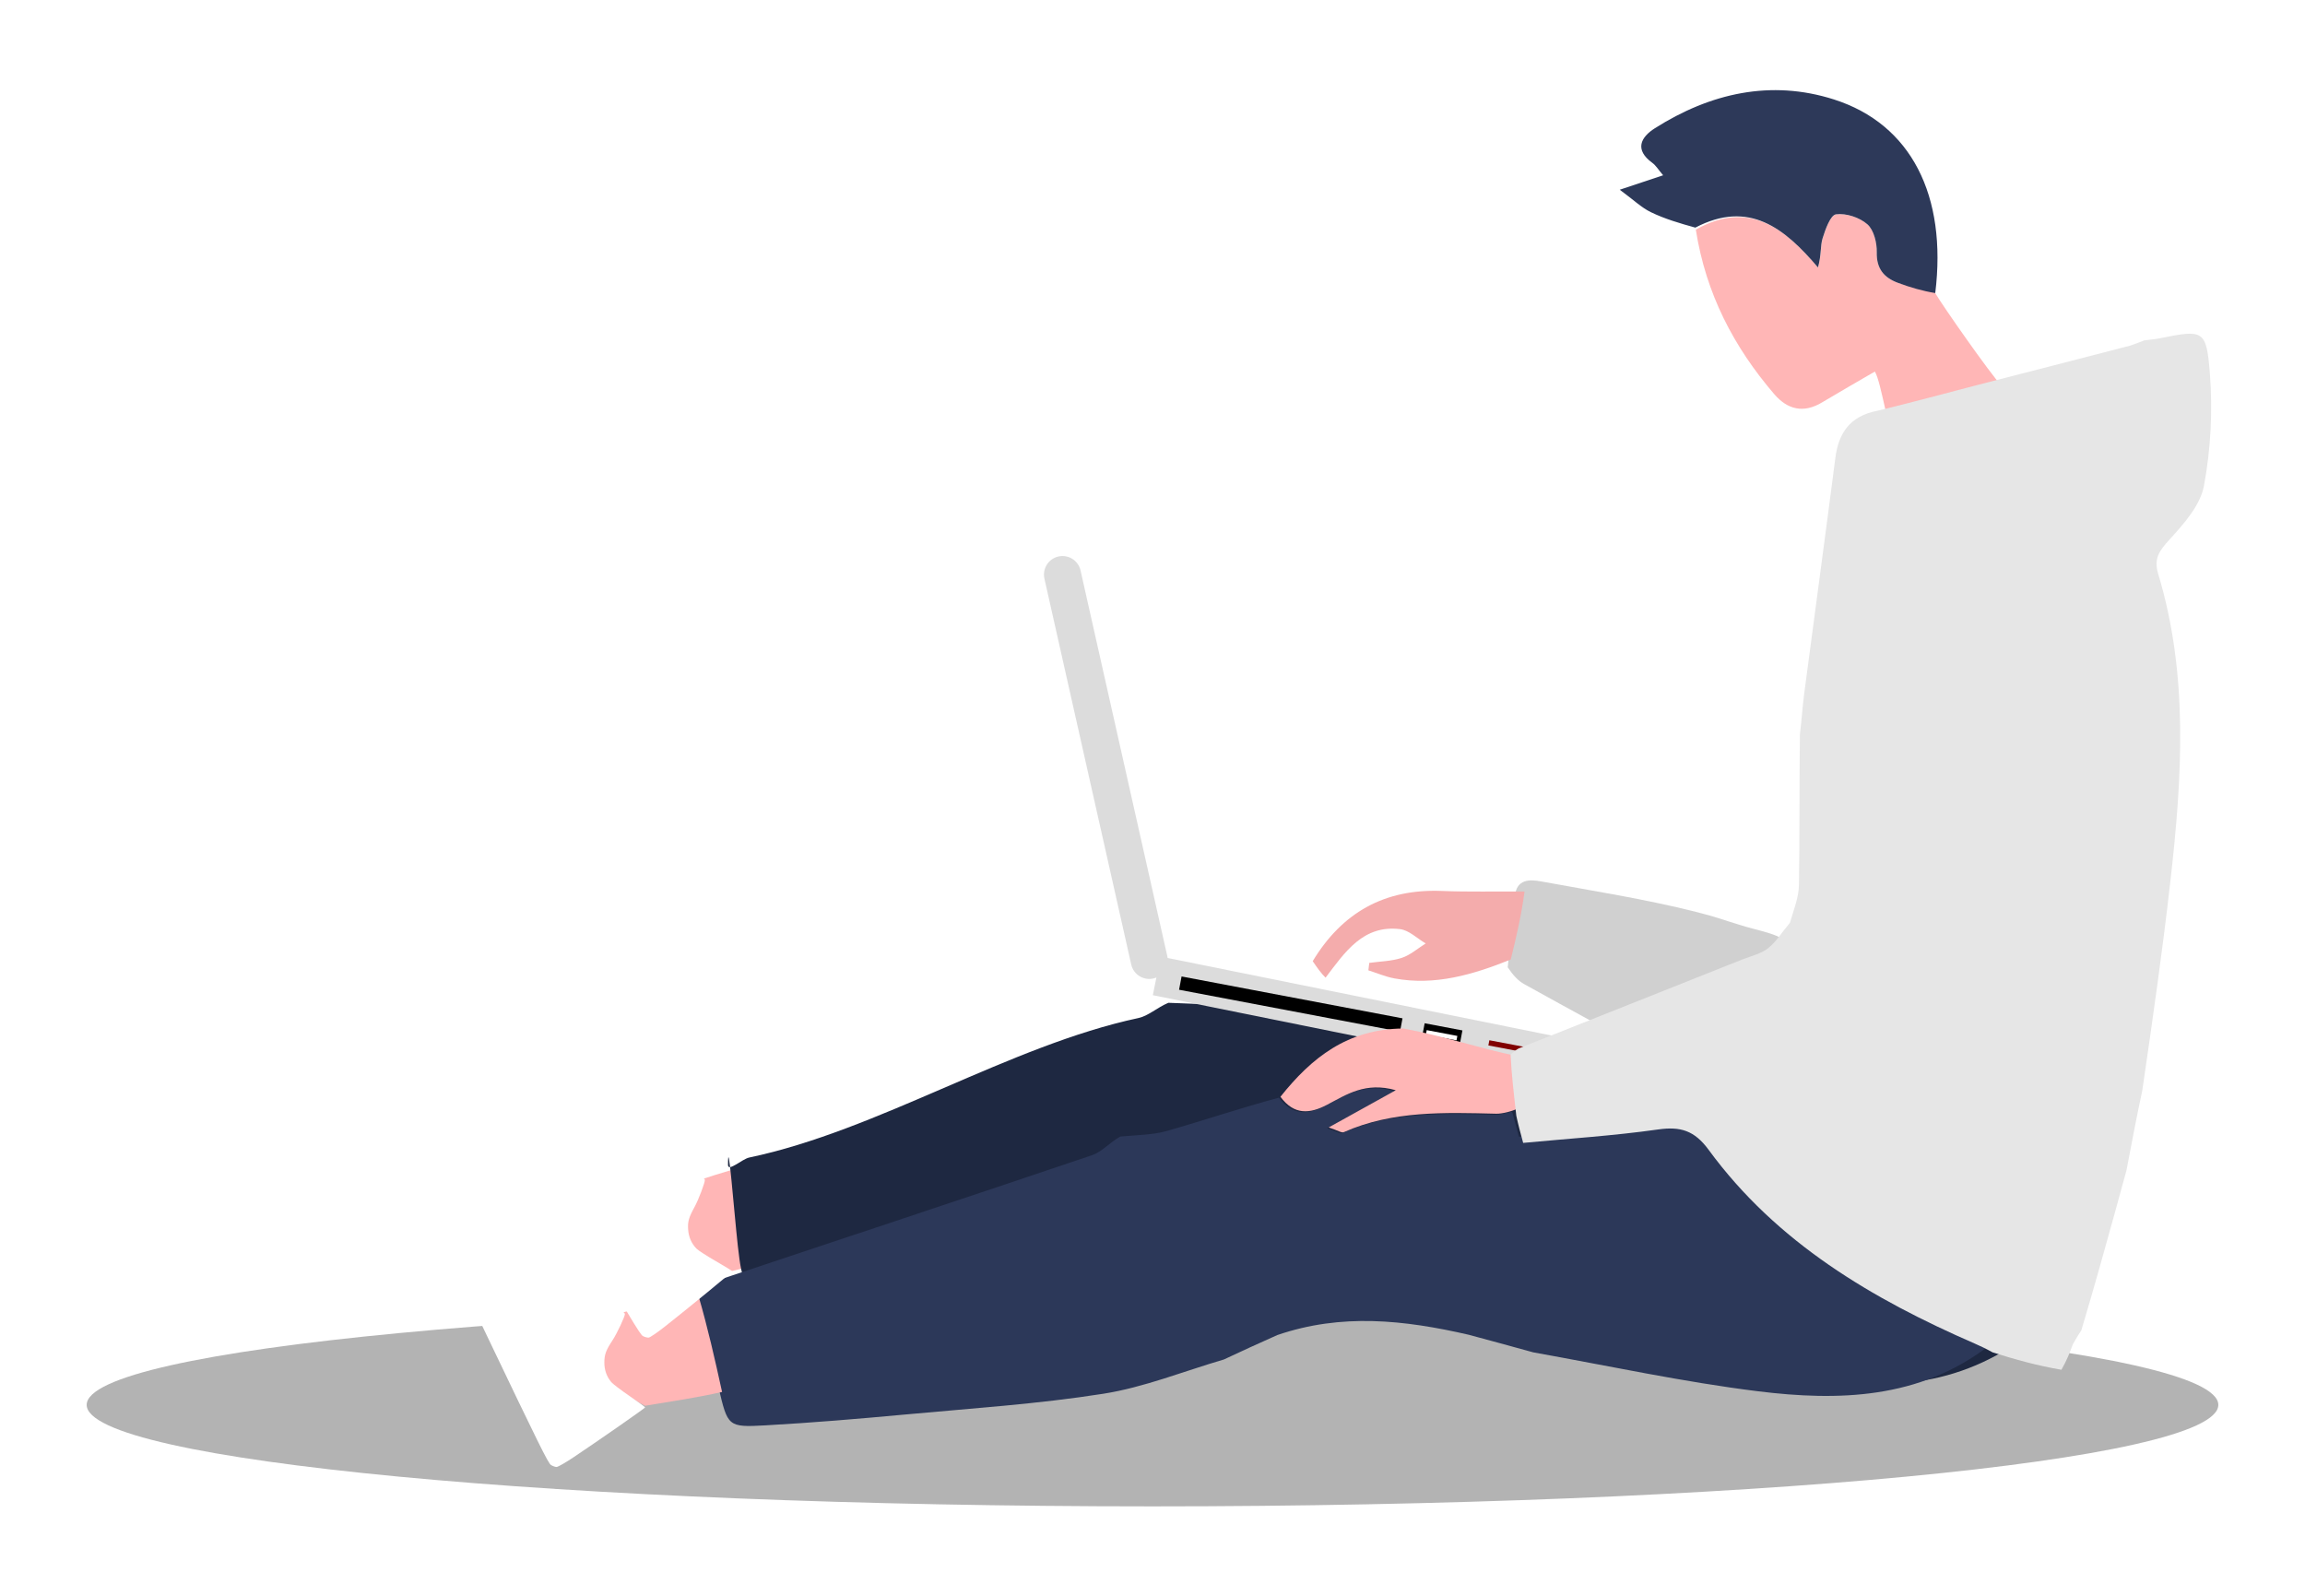 <svg width="585" height="405" viewBox="0 0 585 405" fill="none" xmlns="http://www.w3.org/2000/svg">
<g filter="url(#filter0_d_194_385)">
<path d="M491.165 74.404C493.05 77.652 505.022 94.705 507.943 97.878C499.246 102.038 489.02 108.395 481.25 112.644C479.252 110.25 477.563 97.266 475.84 94.297C471.276 96.958 466.822 99.495 462.427 102.132C457.723 104.955 453.669 103.969 450.272 100.004C440.063 88.089 432.959 74.612 430.392 58.28C443.892 50.668 452.936 57.888 461.415 67.888C462.308 64.631 461.981 62.426 462.577 60.507C463.285 58.227 464.575 54.591 465.989 54.403C468.555 54.062 471.97 55.188 473.951 56.933C475.598 58.383 476.385 61.614 476.331 64.029C476.234 68.299 478.241 70.529 481.818 71.835C484.864 72.948 489.534 71.594 491.165 74.404Z" fill="#FFB6B6"/>
<path d="M491.161 74.376C487.964 73.859 484.847 72.94 481.801 71.827C478.225 70.522 476.218 68.291 476.314 64.022C476.369 61.607 475.582 58.376 473.934 56.926C471.953 55.182 468.539 54.056 465.973 54.396C464.559 54.584 463.269 58.22 462.561 60.5C461.965 62.419 462.292 64.624 461.4 67.88C452.921 57.881 443.877 50.662 430.266 57.765C426.225 56.656 422.463 55.532 418.973 53.843C416.614 52.702 414.639 50.766 411.086 48.151C415.694 46.617 418.562 45.663 422.098 44.486C420.9 43.085 420.269 41.996 419.34 41.319C414.77 37.988 416.397 34.83 420.001 32.547C434.063 23.638 449.447 20.135 465.441 25.238C485.069 31.502 494.187 49.662 491.161 74.376Z" fill="#2D3959"/>
<path d="M292.5 330.787C143.107 330.787 22 342.32 22 356.547C22 370.774 143.107 382.307 292.5 382.307C441.893 382.307 563 370.774 563 356.547C563 342.32 441.893 330.787 292.5 330.787Z" fill="#B3B3B3"/>
<path d="M195.524 294.238C198.442 301.968 200.853 309.721 203.341 317.963C197.138 319.887 190.858 321.322 184.11 322.987C181.107 321.736 178.586 320.233 176.037 318.778C171.745 316.328 170.8 311.44 173.435 307.558C174.874 305.438 175.49 302.757 176.531 299.849C182.728 297.666 188.872 295.963 195.524 294.238Z" fill="#FFB6B6"/>
<path d="M184.766 295.627C184.766 297.53 188.308 294.162 190.151 293.775C222.931 286.896 256.164 265.372 288.919 258.372C291.436 257.834 293.623 255.748 296.518 254.504C300.883 254.602 304.774 255.067 308.489 254.456C318.227 252.856 327.197 260.906 336.973 259.464C342.64 258.803 347.783 258.421 352.434 258.893C390.994 270.125 352.384 259.106 390.898 270.05C392.344 270.252 393.868 269.901 395.355 269.806C395.641 271.688 395.926 273.57 396.347 276.348C407.822 276.587 419.291 277.199 430.737 276.909C436.526 276.762 439.898 278.236 442.921 283.548C457.363 308.929 479.749 325.881 504.448 340.208C505.738 340.957 507.003 341.749 508.583 342.88C489.65 354.156 469.265 352.388 449.131 347.483C430.729 343 412.729 336.863 393.662 331.108C387.994 328.822 383.215 326.884 377.942 324.8C362.081 319.16 346.495 315.599 329.647 319.268C324.63 320.818 320.055 322.339 315.479 323.859C305.014 325.648 294.595 328.542 284.075 328.972C267.3 329.659 250.456 328.802 233.646 328.414C221.723 328.139 209.795 327.765 197.892 327.052C188.427 326.484 188.443 326.226 187.257 316.198C186.263 307.137 184.766 287.506 184.766 295.627V295.627Z" fill="#1E2841"/>
<path d="M421.942 269.022C410.229 262.615 398.497 256.241 386.825 249.76C385.263 248.893 383.999 247.488 382.657 245.495C383.303 238.936 383.89 233.213 384.476 227.491C384.863 223.055 388.242 223.168 391.104 223.693C404.257 226.107 417.503 228.168 430.471 231.435C435.77 232.77 437.399 233.49 441.271 234.647C445.985 236.195 452.212 237.105 452.781 239.074C455.751 249.345 448.733 261.034 451.251 271.295C451.982 274.27 451.576 277.526 451.049 281.043C440.918 277.296 431.43 273.159 421.942 269.022V269.022Z" fill="#D0D0D0"/>
<path d="M386.92 226.269C386.182 231.921 384.914 237.53 383.42 243.523C373.73 247.405 364.143 250.21 353.898 248.312C351.646 247.894 349.49 246.961 347.289 246.266C347.364 245.635 347.439 245.005 347.514 244.375C350.272 243.989 353.148 243.962 355.752 243.106C357.943 242.385 359.818 240.698 361.833 239.438C359.673 238.18 357.615 236.086 355.335 235.809C346.014 234.68 341.418 241.53 336.424 248.125C335.221 246.952 334.201 245.458 333.163 243.938C340.637 231.569 351.433 225.524 365.963 226.118C372.762 226.397 379.581 226.204 386.92 226.269L386.92 226.269Z" fill="#F4ACAC"/>
<path d="M176.748 327.471C178.457 326.641 180.098 325.607 181.885 325.011C213.658 314.399 245.467 303.894 277.2 293.165C279.639 292.34 281.572 290.016 284.305 288.447C288.652 288.041 292.571 288.054 296.192 287.019C305.681 284.307 315.041 281.138 324.587 278.579C328.091 283.311 332.073 282.883 336.387 280.627C341.344 278.035 346.16 274.724 353.857 276.915C347.798 280.274 342.886 282.998 336.829 286.356C339.166 287.127 340.111 287.803 340.652 287.564C353.097 282.058 366.235 282.571 379.368 282.879C380.828 282.914 382.302 282.388 383.769 282.123C384.268 283.959 384.767 285.796 385.504 288.507C396.931 287.422 408.393 286.709 419.73 285.1C425.464 284.287 428.984 285.363 432.596 290.291C449.855 313.839 474.038 328.099 500.217 339.484C501.585 340.079 502.932 340.72 504.632 341.662C487.119 355.044 466.666 355.638 446.103 353.086C427.309 350.753 408.723 346.733 389.122 343.214C383.229 341.596 378.26 340.221 372.783 338.759C356.38 334.985 340.488 333.244 324.173 338.83C319.368 340.949 314.997 342.986 310.626 345.024C300.436 348.007 290.418 352.083 280.017 353.723C263.433 356.338 246.602 357.429 229.859 358.981C217.984 360.082 206.092 361.086 194.186 361.749C184.719 362.276 184.705 362.017 182.376 352.193C180.349 343.307 178.548 335.389 176.748 327.471V327.471Z" fill="#2C3859"/>
<path d="M294.559 242.771L292.588 252.57L413.528 276.999L415.499 267.2L294.559 242.771Z" fill="#DCDCDC"/>
<path d="M274.242 144.792C273.671 142.255 271.156 140.661 268.624 141.233C266.092 141.805 264.502 144.326 265.072 146.863L287.096 244.776C287.667 247.313 290.182 248.906 292.714 248.334C295.246 247.762 296.836 245.242 296.265 242.704L274.242 144.792Z" fill="#DCDCDC"/>
<path d="M355.949 258.446L299.879 247.819L299.242 251.192L355.312 261.819L355.949 258.446Z" fill="black"/>
<path d="M371.155 261.513L361.574 259.697L360.947 263.02L370.528 264.836L371.155 261.513Z" fill="black"/>
<path d="M369.872 262.911L362.094 261.437L361.881 262.565L369.659 264.039L369.872 262.911Z" fill="white"/>
<path d="M399.16 268.02L377.99 264.008L377.741 265.329L398.911 269.341L399.16 268.02Z" fill="#800000"/>
<path d="M324.971 278.354C332.831 268.478 341.987 261.119 356.193 261.026C365.588 262.73 376.269 266.254 384.639 267.942C385.243 272.875 384.663 275.857 385.273 281.287C383.811 282.049 381.212 282.689 379.752 282.655C366.619 282.347 353.481 281.834 341.035 287.339C340.494 287.579 339.55 286.903 337.213 286.132C343.27 282.773 348.182 280.05 354.241 276.69C346.543 274.5 341.727 277.811 336.771 280.403C332.457 282.659 328.474 283.086 324.971 278.354V278.354Z" fill="#FFB6B6"/>
<path d="M544.23 86.381C545.496 86.217 546.778 86.13 548.027 85.879C559.187 83.637 559.98 83.566 560.858 94.82C561.592 104.246 561.085 114.009 559.358 123.292C558.436 128.248 554.258 132.951 550.628 136.923C548.074 139.718 546.545 141.712 547.739 145.658C555.469 171.213 553.816 197.224 550.885 223.215C548.9 240.806 546.403 258.339 543.694 276.831C542.123 284.029 540.996 290.296 539.703 296.984C538.712 300.492 537.909 303.585 537.056 306.665C534.221 316.915 531.368 327.159 528.227 337.653C527.307 339.009 526.682 340.117 526.058 341.226C525.326 343.209 524.594 345.192 523.181 347.638C517.016 346.58 511.531 345.058 505.703 343.214C504.003 342.272 502.656 341.631 501.288 341.037C475.109 329.652 450.925 315.392 433.666 291.844C430.054 286.916 426.535 285.84 420.801 286.653C409.464 288.261 398.001 288.975 386.575 290.06C385.838 287.349 385.339 285.512 384.833 283.179C384.224 277.749 383.62 272.816 383.383 267.639C384.158 266.978 384.567 266.562 385.419 266.091C404.433 258.569 423.003 251.103 442.02 243.571C444.595 242.578 447.023 242.026 448.772 240.623C450.808 238.99 452.25 236.611 454.279 234.184C455.292 230.757 456.512 227.712 456.565 224.646C456.779 212.048 456.638 199.444 456.809 186.342C457.276 182.664 457.449 179.471 457.864 176.31C460.492 156.281 463.228 136.265 465.804 116.229C466.619 109.892 469.511 105.578 476.496 104.246C485.051 102.171 493.089 100.005 501.693 97.752C514.927 94.376 527.594 91.087 540.678 87.706C542.14 87.204 543.185 86.792 544.23 86.381V86.381Z" fill="#E6E6E6"/>
<path d="M177.31 329.007C179.619 336.942 181.419 344.859 183.258 353.27C176.924 354.704 170.552 355.644 163.694 356.777C160.799 355.295 158.402 353.599 155.974 351.95C151.885 349.172 151.324 344.225 154.253 340.56C155.852 338.559 156.674 335.935 157.938 333.117C164.287 331.425 170.544 330.207 177.31 329.007Z" fill="#FFB6B6"/>
<path d="M139.835 371.807C139.143 371.379 136.773 366.596 123.641 339.123C109.393 309.314 108.25 306.819 108.149 305.291C108.046 303.76 108.098 303.573 108.87 302.692C109.808 301.621 112.232 300.433 114.411 299.975C116.254 299.587 118.331 300.005 120.014 301.103C120.665 301.527 123.592 303.942 126.52 306.469C129.448 308.996 136.863 315.21 142.997 320.277C158.121 332.768 158.578 333.156 158.594 333.488C158.623 334.109 156.591 338.43 155.466 340.139C153.778 342.704 153.387 343.762 153.381 345.784C153.376 347.713 153.972 349.392 155.16 350.792C155.539 351.238 157.622 352.822 159.788 354.31C161.955 355.799 163.73 357.093 163.734 357.185C163.74 357.361 151.882 365.625 145.582 369.834C143.543 371.197 141.598 372.311 141.26 372.31C140.922 372.31 140.28 372.083 139.835 371.807Z" fill="white"/>
<path d="M163.169 339.088C162.446 338.716 159.711 334.132 144.483 307.768C127.959 279.164 126.626 276.765 126.405 275.249C126.184 273.731 126.221 273.541 126.923 272.602C127.774 271.461 130.098 270.087 132.235 269.46C134.043 268.93 136.145 269.185 137.909 270.148C138.59 270.52 141.697 272.698 144.812 274.989C147.928 277.28 155.803 282.895 162.313 287.467C178.363 298.74 178.849 299.09 178.89 299.42C178.968 300.037 177.278 304.503 176.289 306.295C174.806 308.984 174.498 310.069 174.65 312.086C174.795 314.01 175.52 315.637 176.813 316.939C177.225 317.355 179.425 318.771 181.701 320.086C183.977 321.401 185.847 322.552 185.858 322.643C185.878 322.819 174.699 331.983 168.745 336.672C166.818 338.19 164.966 339.452 164.629 339.478C164.292 339.504 163.635 339.329 163.169 339.088Z" fill="white"/>
</g>
<defs>
<filter id="filter0_d_194_385" x="0" y="0.877" width="585" height="403.43" filterUnits="userSpaceOnUse" color-interpolation-filters="sRGB">
<feFlood flood-opacity="0" result="BackgroundImageFix"/>
<feColorMatrix in="SourceAlpha" type="matrix" values="0 0 0 0 0 0 0 0 0 0 0 0 0 0 0 0 0 0 127 0" result="hardAlpha"/>
<feOffset/>
<feGaussianBlur stdDeviation="11"/>
<feComposite in2="hardAlpha" operator="out"/>
<feColorMatrix type="matrix" values="0 0 0 0 0 0 0 0 0 0 0 0 0 0 0 0 0 0 0.48 0"/>
<feBlend mode="normal" in2="BackgroundImageFix" result="effect1_dropShadow_194_385"/>
<feBlend mode="normal" in="SourceGraphic" in2="effect1_dropShadow_194_385" result="shape"/>
</filter>
</defs>
</svg>
